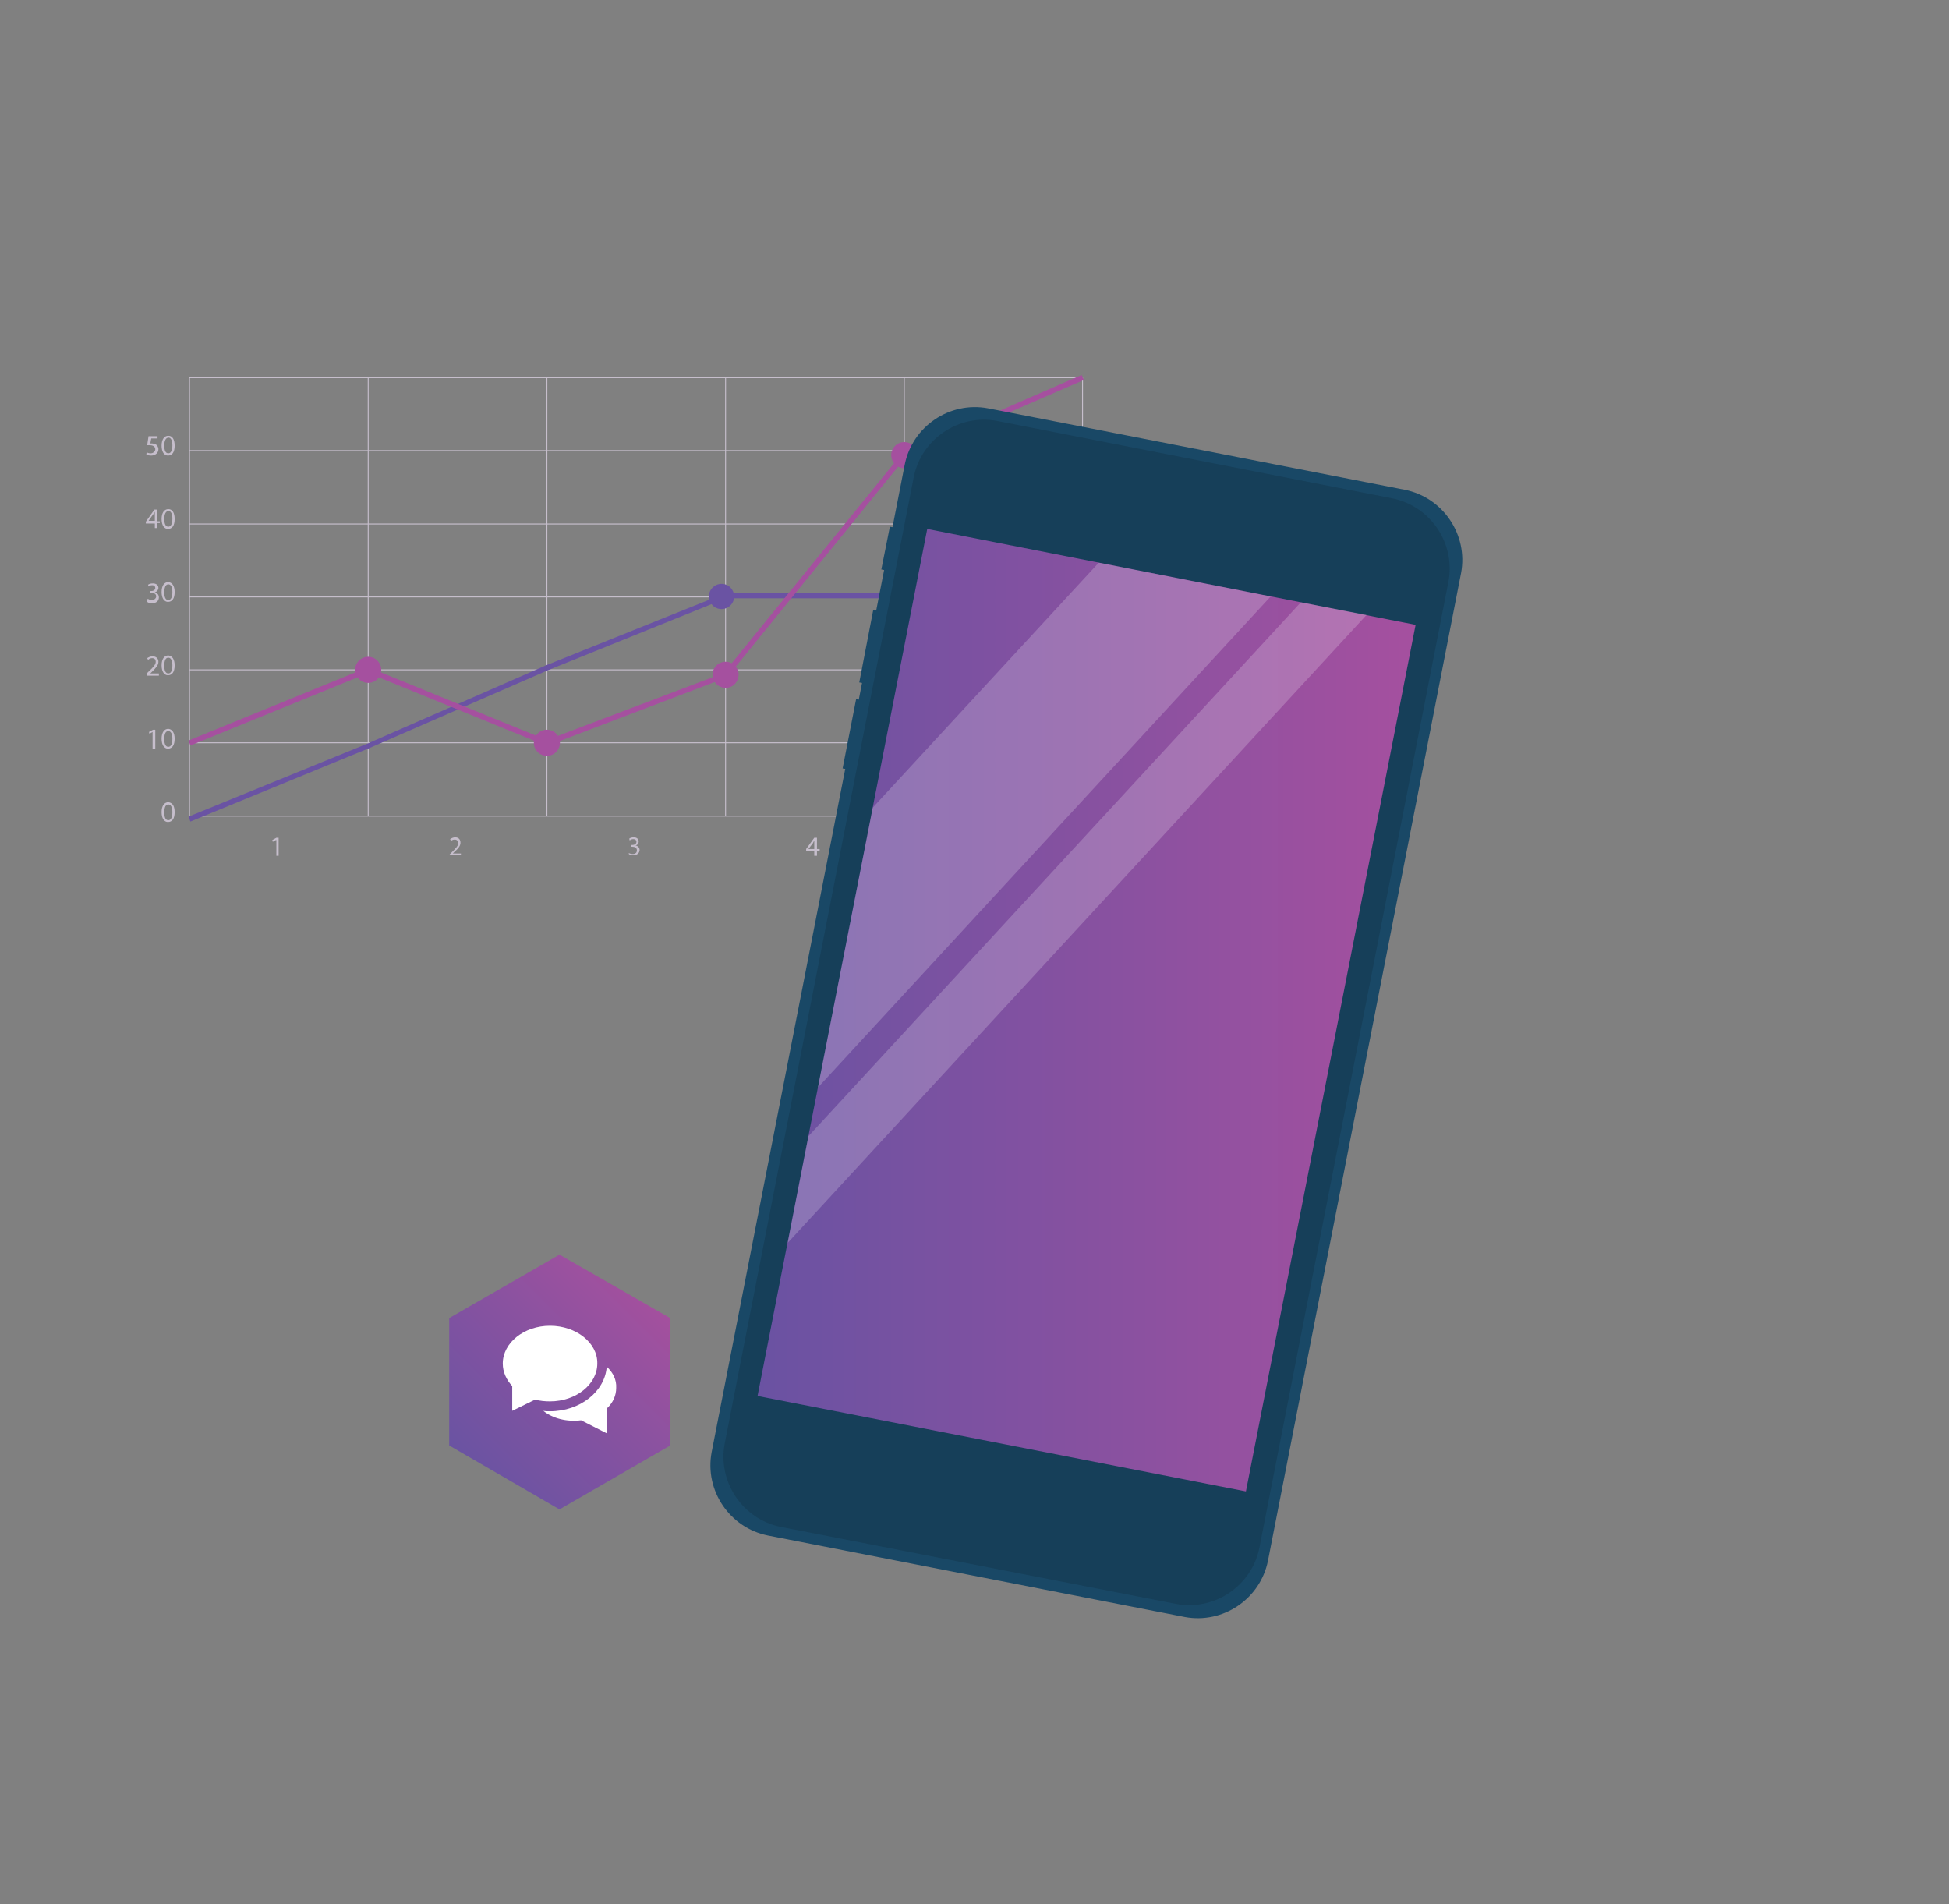 <svg version="1.1" id="el_d6XQJcxY2" xmlns="http://www.w3.org/2000/svg" xmlns:xlink="http://www.w3.org/1999/xlink" x="0px" y="0px" viewBox="0 0 433 423" style="enable-background:new 0 0 433.7 423.1;" xml:space="preserve"><rect x="0" y="0" width="433" height="423" fill="#808080" stroke="none"/><style>@-webkit-keyframes kf_el_7VIXfa4QFIT_an_qHq6oitjS{0%{-webkit-transform: translate(124.35px, 307px) translate(-124.35px, -307px) translate(0px, 0px);transform: translate(124.35px, 307px) translate(-124.35px, -307px) translate(0px, 0px);}69.44%{-webkit-transform: translate(124.35px, 307px) translate(-124.35px, -307px) translate(0px, 0px);transform: translate(124.35px, 307px) translate(-124.35px, -307px) translate(0px, 0px);}72.22%{-webkit-transform: translate(124.35px, 307px) translate(-124.35px, -307px) translate(0px, -5px);transform: translate(124.35px, 307px) translate(-124.35px, -307px) translate(0px, -5px);}75%{-webkit-transform: translate(124.35px, 307px) translate(-124.35px, -307px) translate(0px, 0px);transform: translate(124.35px, 307px) translate(-124.35px, -307px) translate(0px, 0px);}100%{-webkit-transform: translate(124.35px, 307px) translate(-124.35px, -307px) translate(0px, 0px);transform: translate(124.35px, 307px) translate(-124.35px, -307px) translate(0px, 0px);}}@keyframes kf_el_7VIXfa4QFIT_an_qHq6oitjS{0%{-webkit-transform: translate(124.35px, 307px) translate(-124.35px, -307px) translate(0px, 0px);transform: translate(124.35px, 307px) translate(-124.35px, -307px) translate(0px, 0px);}69.44%{-webkit-transform: translate(124.35px, 307px) translate(-124.35px, -307px) translate(0px, 0px);transform: translate(124.35px, 307px) translate(-124.35px, -307px) translate(0px, 0px);}72.22%{-webkit-transform: translate(124.35px, 307px) translate(-124.35px, -307px) translate(0px, -5px);transform: translate(124.35px, 307px) translate(-124.35px, -307px) translate(0px, -5px);}75%{-webkit-transform: translate(124.35px, 307px) translate(-124.35px, -307px) translate(0px, 0px);transform: translate(124.35px, 307px) translate(-124.35px, -307px) translate(0px, 0px);}100%{-webkit-transform: translate(124.35px, 307px) translate(-124.35px, -307px) translate(0px, 0px);transform: translate(124.35px, 307px) translate(-124.35px, -307px) translate(0px, 0px);}}@-webkit-keyframes kf_el_CLc8r-YeRAV_an_e8wR1A1eW{0%{opacity: 0;}50%{opacity: 0;}66.67%{opacity: 1;}100%{opacity: 1;}}@keyframes kf_el_CLc8r-YeRAV_an_e8wR1A1eW{0%{opacity: 0;}50%{opacity: 0;}66.67%{opacity: 1;}100%{opacity: 1;}}@-webkit-keyframes kf_el_CLc8r-YeRAV_an_NNEsxNG5I{0%{-webkit-transform: translate(236.9px, 152.7px) translate(-236.9px, -152.7px) translate(0px, 100px);transform: translate(236.9px, 152.7px) translate(-236.9px, -152.7px) translate(0px, 100px);}50%{-webkit-transform: translate(236.9px, 152.7px) translate(-236.9px, -152.7px) translate(0px, 100px);transform: translate(236.9px, 152.7px) translate(-236.9px, -152.7px) translate(0px, 100px);}66.67%{-webkit-transform: translate(236.9px, 152.7px) translate(-236.9px, -152.7px) translate(0px, -10px);transform: translate(236.9px, 152.7px) translate(-236.9px, -152.7px) translate(0px, -10px);}69.44%{-webkit-transform: translate(236.9px, 152.7px) translate(-236.9px, -152.7px) translate(0px, 0px);transform: translate(236.9px, 152.7px) translate(-236.9px, -152.7px) translate(0px, 0px);}100%{-webkit-transform: translate(236.9px, 152.7px) translate(-236.9px, -152.7px) translate(0px, 0px);transform: translate(236.9px, 152.7px) translate(-236.9px, -152.7px) translate(0px, 0px);}}@keyframes kf_el_CLc8r-YeRAV_an_NNEsxNG5I{0%{-webkit-transform: translate(236.9px, 152.7px) translate(-236.9px, -152.7px) translate(0px, 100px);transform: translate(236.9px, 152.7px) translate(-236.9px, -152.7px) translate(0px, 100px);}50%{-webkit-transform: translate(236.9px, 152.7px) translate(-236.9px, -152.7px) translate(0px, 100px);transform: translate(236.9px, 152.7px) translate(-236.9px, -152.7px) translate(0px, 100px);}66.67%{-webkit-transform: translate(236.9px, 152.7px) translate(-236.9px, -152.7px) translate(0px, -10px);transform: translate(236.9px, 152.7px) translate(-236.9px, -152.7px) translate(0px, -10px);}69.44%{-webkit-transform: translate(236.9px, 152.7px) translate(-236.9px, -152.7px) translate(0px, 0px);transform: translate(236.9px, 152.7px) translate(-236.9px, -152.7px) translate(0px, 0px);}100%{-webkit-transform: translate(236.9px, 152.7px) translate(-236.9px, -152.7px) translate(0px, 0px);transform: translate(236.9px, 152.7px) translate(-236.9px, -152.7px) translate(0px, 0px);}}@-webkit-keyframes kf_el_3UnfucLGs12_an_JHlntDAMV{0%{opacity: 0;}33.33%{opacity: 0;}50%{opacity: 1;}100%{opacity: 1;}}@keyframes kf_el_3UnfucLGs12_an_JHlntDAMV{0%{opacity: 0;}33.33%{opacity: 0;}50%{opacity: 1;}100%{opacity: 1;}}@-webkit-keyframes kf_el_3UnfucLGs12_an_n5MEz1Xta{0%{-webkit-transform: translate(321.45px, 89.8px) translate(-321.45px, -89.8px) translate(0px, 100px);transform: translate(321.45px, 89.8px) translate(-321.45px, -89.8px) translate(0px, 100px);}33.33%{-webkit-transform: translate(321.45px, 89.8px) translate(-321.45px, -89.8px) translate(0px, 100px);transform: translate(321.45px, 89.8px) translate(-321.45px, -89.8px) translate(0px, 100px);}50%{-webkit-transform: translate(321.45px, 89.8px) translate(-321.45px, -89.8px) translate(0px, -10px);transform: translate(321.45px, 89.8px) translate(-321.45px, -89.8px) translate(0px, -10px);}52.78%{-webkit-transform: translate(321.45px, 89.8px) translate(-321.45px, -89.8px) translate(0px, 0px);transform: translate(321.45px, 89.8px) translate(-321.45px, -89.8px) translate(0px, 0px);}100%{-webkit-transform: translate(321.45px, 89.8px) translate(-321.45px, -89.8px) translate(0px, 0px);transform: translate(321.45px, 89.8px) translate(-321.45px, -89.8px) translate(0px, 0px);}}@keyframes kf_el_3UnfucLGs12_an_n5MEz1Xta{0%{-webkit-transform: translate(321.45px, 89.8px) translate(-321.45px, -89.8px) translate(0px, 100px);transform: translate(321.45px, 89.8px) translate(-321.45px, -89.8px) translate(0px, 100px);}33.33%{-webkit-transform: translate(321.45px, 89.8px) translate(-321.45px, -89.8px) translate(0px, 100px);transform: translate(321.45px, 89.8px) translate(-321.45px, -89.8px) translate(0px, 100px);}50%{-webkit-transform: translate(321.45px, 89.8px) translate(-321.45px, -89.8px) translate(0px, -10px);transform: translate(321.45px, 89.8px) translate(-321.45px, -89.8px) translate(0px, -10px);}52.78%{-webkit-transform: translate(321.45px, 89.8px) translate(-321.45px, -89.8px) translate(0px, 0px);transform: translate(321.45px, 89.8px) translate(-321.45px, -89.8px) translate(0px, 0px);}100%{-webkit-transform: translate(321.45px, 89.8px) translate(-321.45px, -89.8px) translate(0px, 0px);transform: translate(321.45px, 89.8px) translate(-321.45px, -89.8px) translate(0px, 0px);}}@-webkit-keyframes kf_el_FrU3ij0ubqK_an_7rZCc7U1M{0%{opacity: 0;}16.67%{opacity: 0;}33.33%{opacity: 1;}100%{opacity: 1;}}@keyframes kf_el_FrU3ij0ubqK_an_7rZCc7U1M{0%{opacity: 0;}16.67%{opacity: 0;}33.33%{opacity: 1;}100%{opacity: 1;}}@-webkit-keyframes kf_el_FrU3ij0ubqK_an_n63veksBI{0%{-webkit-transform: translate(289.75px, 273.5px) translate(-289.75px, -273.5px) translate(0px, 100px);transform: translate(289.75px, 273.5px) translate(-289.75px, -273.5px) translate(0px, 100px);}16.67%{-webkit-transform: translate(289.75px, 273.5px) translate(-289.75px, -273.5px) translate(0px, 100px);transform: translate(289.75px, 273.5px) translate(-289.75px, -273.5px) translate(0px, 100px);}33.33%{-webkit-transform: translate(289.75px, 273.5px) translate(-289.75px, -273.5px) translate(0px, -10px);transform: translate(289.75px, 273.5px) translate(-289.75px, -273.5px) translate(0px, -10px);}36.11%{-webkit-transform: translate(289.75px, 273.5px) translate(-289.75px, -273.5px) translate(0px, 0px);transform: translate(289.75px, 273.5px) translate(-289.75px, -273.5px) translate(0px, 0px);}100%{-webkit-transform: translate(289.75px, 273.5px) translate(-289.75px, -273.5px) translate(0px, 0px);transform: translate(289.75px, 273.5px) translate(-289.75px, -273.5px) translate(0px, 0px);}}@keyframes kf_el_FrU3ij0ubqK_an_n63veksBI{0%{-webkit-transform: translate(289.75px, 273.5px) translate(-289.75px, -273.5px) translate(0px, 100px);transform: translate(289.75px, 273.5px) translate(-289.75px, -273.5px) translate(0px, 100px);}16.67%{-webkit-transform: translate(289.75px, 273.5px) translate(-289.75px, -273.5px) translate(0px, 100px);transform: translate(289.75px, 273.5px) translate(-289.75px, -273.5px) translate(0px, 100px);}33.33%{-webkit-transform: translate(289.75px, 273.5px) translate(-289.75px, -273.5px) translate(0px, -10px);transform: translate(289.75px, 273.5px) translate(-289.75px, -273.5px) translate(0px, -10px);}36.11%{-webkit-transform: translate(289.75px, 273.5px) translate(-289.75px, -273.5px) translate(0px, 0px);transform: translate(289.75px, 273.5px) translate(-289.75px, -273.5px) translate(0px, 0px);}100%{-webkit-transform: translate(289.75px, 273.5px) translate(-289.75px, -273.5px) translate(0px, 0px);transform: translate(289.75px, 273.5px) translate(-289.75px, -273.5px) translate(0px, 0px);}}@-webkit-keyframes kf_el_wGSc6P7GYDw_an_w3C4S60cK{0%{opacity: 0;}16.67%{opacity: 1;}100%{opacity: 1;}}@keyframes kf_el_wGSc6P7GYDw_an_w3C4S60cK{0%{opacity: 0;}16.67%{opacity: 1;}100%{opacity: 1;}}@-webkit-keyframes kf_el_wGSc6P7GYDw_an_f_CVKGlDK{0%{-webkit-transform: translate(137.8px, 236.15px) translate(-137.8px, -236.15px) translate(0px, 100px);transform: translate(137.8px, 236.15px) translate(-137.8px, -236.15px) translate(0px, 100px);}16.67%{-webkit-transform: translate(137.8px, 236.15px) translate(-137.8px, -236.15px) translate(0px, -10px);transform: translate(137.8px, 236.15px) translate(-137.8px, -236.15px) translate(0px, -10px);}19.44%{-webkit-transform: translate(137.8px, 236.15px) translate(-137.8px, -236.15px) translate(0px, 0px);transform: translate(137.8px, 236.15px) translate(-137.8px, -236.15px) translate(0px, 0px);}100%{-webkit-transform: translate(137.8px, 236.15px) translate(-137.8px, -236.15px) translate(0px, 0px);transform: translate(137.8px, 236.15px) translate(-137.8px, -236.15px) translate(0px, 0px);}}@keyframes kf_el_wGSc6P7GYDw_an_f_CVKGlDK{0%{-webkit-transform: translate(137.8px, 236.15px) translate(-137.8px, -236.15px) translate(0px, 100px);transform: translate(137.8px, 236.15px) translate(-137.8px, -236.15px) translate(0px, 100px);}16.67%{-webkit-transform: translate(137.8px, 236.15px) translate(-137.8px, -236.15px) translate(0px, -10px);transform: translate(137.8px, 236.15px) translate(-137.8px, -236.15px) translate(0px, -10px);}19.44%{-webkit-transform: translate(137.8px, 236.15px) translate(-137.8px, -236.15px) translate(0px, 0px);transform: translate(137.8px, 236.15px) translate(-137.8px, -236.15px) translate(0px, 0px);}100%{-webkit-transform: translate(137.8px, 236.15px) translate(-137.8px, -236.15px) translate(0px, 0px);transform: translate(137.8px, 236.15px) translate(-137.8px, -236.15px) translate(0px, 0px);}}#el_d6XQJcxY2 *{-webkit-animation-duration: 6s;animation-duration: 6s;-webkit-animation-iteration-count: infinite;animation-iteration-count: infinite;-webkit-animation-timing-function: cubic-bezier(0, 0, 1, 1);animation-timing-function: cubic-bezier(0, 0, 1, 1);}#el_o4BxKLJh2s{fill: #C6BECC;}#el_0BT2P6dgyi{fill: #C6BECC;}#el_jyjFZY0b9q{fill: #C6BECC;}#el_bhT07JzpKn{fill: #C6BECC;}#el_2tJ0x9klZC{fill: #C6BECC;}#el_IQbnLJ3Qmhi{fill: #C6BECC;}#el_L6KUubpAo0o{fill: #C6BECC;}#el_8CZCExM_0jU{fill: #C6BECC;}#el_ZNNPjl6wltu{fill: #C6BECC;}#el_9z1_gS3p8VQ{fill: #C6BECC;}#el_gymwhv1-kwj{fill: #C6BECC;}#el_-Qd6-tthgXi{fill: #C6BECC;}#el_QyUMSQTzBVI{fill: #C6BECC;}#el_BGswVOe4Zhd{fill: #C6BECC;}#el_P9eJl894FzX{fill: #C6BECC;}#el_gR3Er0WNn2g{fill: #C6BECC;}#el_aAJn3FK0OGD{fill: #C6BECC;}#el_4C5SA4e1Z_i{fill: #C6BECC;}#el_BGAviVDdIbL{fill: #C6BECC;}#el_0hDxoKjjLuM{fill: #C6BECC;}#el_6cGAGb1aO_8{fill: #C6BECC;}#el_QRYbQyMnIiv{fill: #C6BECC;}#el_ugqkKGfXX0q{fill: #C6BECC;}#el_FuUrtgO8pbs{fill: #C6BECC;}#el_amXfYIYhLjy{fill: #C6BECC;}#el_TFWWJTWayHv{fill: #C6BECC;}#el_PSsuPYSHSFT{fill: #6A53A3;}#el_BrhF6B0Yovj{fill: #A5509F;}#el_bCWtm1nc2mA{fill: #A5509F;}#el_foF4gLxbyRR{fill: #A5509F;}#el_ayc3N1apGk1{fill: #A5509F;}#el_XTih5cLeYBT{fill: #A5509F;}#el_pKO7p0MAIFx{fill: #A5509F;}#el_Ou6G61MAFIP{fill: #A5509F;}#el_0E5LwtEamO1{fill: #A5509F;}#el_JvSyTMuqHkB{fill: #A5509F;}#el_7M9KmMXUIH5{fill: #6A53A3;}#el_Y4qOLsmtdZx{fill: #6A53A3;}#el_9Ocm-epujmG{fill: #6A53A3;}#el_y9KqK9gS52X{fill: #6A53A3;}#el_mmHcQVPUdKD{fill: #194866;}#el_g0u4pZUFegc{fill: #163F59;}#el_HT7FltKsAZN{fill: #194866;}#el_BbgwgPmhmfI{fill: #194866;}#el_-Nin6gWYCJN{fill: #194866;}#el_md-4Wf8ZFXC{fill: url(#SVGID_1_);}#el_-yKneLbjGS2{opacity: 0.2;fill: #FFFFFF;}#el_5Q4IekHm5ov{opacity: 0.2;fill: #FFFFFF;}#el_3wQ2qAUBOQm{fill: #F2EBF7;}#el_IvCsJzipxpL{fill: #6A53A3;}#el_mMW9B78S5ij{fill: #A5509F;}#el_XQziorVO8Y6{fill: #A5509F;}#el_J2YcEt_K-LI{fill: #A5509F;}#el_GkRkBYaw6pV{fill: #A5509F;}#el_Nt-1pj24lY9{fill: #6A53A3;}#el_CQI1Pbu6m1s{fill: #FFFFFF;}#el_7MPBb5GAga6{fill: #F2EBF7;}#el_12m4Z0IUKYe{fill: #6A53A3;}#el_h5tVj40Ts8D{fill: #6A53A3;}#el_RaZHcpYqtsG{fill: #A5509F;}#el_GPkw_LOFL5K{fill: #A5509F;}#el_G88ZQI57RyH{fill: #A5509F;}#el_mPByquOiZlR{fill: #A5509F;}#el_u9w8mSP6rkc{fill: #A5509F;}#el_hgAXEMGDtaJ{fill: #6A53A3;}#el_zBnNmAcVRPZ{fill: #6A53A3;}#el_g1HF06INEsJ{fill: #6A53A3;}#el_mhDXxKIq1RF{fill: #6A53A3;}#el_POVyi7eonm8{fill: #F2EBF7;}#el_XNcLR0eaK3N{fill: #6A53A3;}#el_vpdCl-x-7Eq{fill: #A5509F;}#el_eScmeRfSvuW{fill: #A5509F;}#el_BCTH5vWGYkw{fill: #A5509F;}#el_E-dXWKT2DKo{fill: #A5509F;}#el_e3oYC5fGaid{fill: #F2EBF7;}#el_CfA7a-zcYxU{fill: #6A53A3;}#el_dw24BN0uJ2g{fill: #6A53A3;}#el_TOKMd6Q-lWl{fill: #A5509F;}#el_qG-VJGR1dpP{fill: #A5509F;}#el_o7dNNOJlgYe{fill: #A5509F;}#el__oPSsFMXkVe{fill: #A5509F;}#el_L2siA6R1sjw{fill: #A5509F;}#el_ppnEJBjv7ht{fill: #6A53A3;}#el_HnzHViOt6kb{fill: #6A53A3;}#el_t6xMmXkhaKT{fill: #6A53A3;}#el_ekqDky2XIvq{fill: #6A53A3;}#el_NB0bjoYQV4w{fill: url(#SVGID_2_);}#el_BeDzIVUemk7{fill: #FFFFFF;}#el_p1_oQtBDZXP{fill: #FFFFFF;}#el_wGSc6P7GYDw_an_f_CVKGlDK{-webkit-animation-fill-mode: backwards;animation-fill-mode: backwards;-webkit-transform: translate(137.8px, 236.15px) translate(-137.8px, -236.15px) translate(0px, 100px);transform: translate(137.8px, 236.15px) translate(-137.8px, -236.15px) translate(0px, 100px);-webkit-animation-name: kf_el_wGSc6P7GYDw_an_f_CVKGlDK;animation-name: kf_el_wGSc6P7GYDw_an_f_CVKGlDK;-webkit-animation-timing-function: cubic-bezier(0, 0, 0.58, 1);animation-timing-function: cubic-bezier(0, 0, 0.58, 1);}#el_wGSc6P7GYDw{-webkit-animation-fill-mode: backwards;animation-fill-mode: backwards;opacity: 0;-webkit-animation-name: kf_el_wGSc6P7GYDw_an_w3C4S60cK;animation-name: kf_el_wGSc6P7GYDw_an_w3C4S60cK;-webkit-animation-timing-function: cubic-bezier(0, 0, 0.58, 1);animation-timing-function: cubic-bezier(0, 0, 0.58, 1);}#el_FrU3ij0ubqK_an_n63veksBI{-webkit-animation-fill-mode: backwards;animation-fill-mode: backwards;-webkit-transform: translate(289.75px, 273.5px) translate(-289.75px, -273.5px) translate(0px, 100px);transform: translate(289.75px, 273.5px) translate(-289.75px, -273.5px) translate(0px, 100px);-webkit-animation-name: kf_el_FrU3ij0ubqK_an_n63veksBI;animation-name: kf_el_FrU3ij0ubqK_an_n63veksBI;-webkit-animation-timing-function: cubic-bezier(0, 0, 0.58, 1);animation-timing-function: cubic-bezier(0, 0, 0.58, 1);}#el_FrU3ij0ubqK{-webkit-animation-fill-mode: backwards;animation-fill-mode: backwards;opacity: 0;-webkit-animation-name: kf_el_FrU3ij0ubqK_an_7rZCc7U1M;animation-name: kf_el_FrU3ij0ubqK_an_7rZCc7U1M;-webkit-animation-timing-function: cubic-bezier(0, 0, 0.58, 1);animation-timing-function: cubic-bezier(0, 0, 0.58, 1);}#el_3UnfucLGs12_an_n5MEz1Xta{-webkit-animation-fill-mode: backwards;animation-fill-mode: backwards;-webkit-transform: translate(321.45px, 89.8px) translate(-321.45px, -89.8px) translate(0px, 100px);transform: translate(321.45px, 89.8px) translate(-321.45px, -89.8px) translate(0px, 100px);-webkit-animation-name: kf_el_3UnfucLGs12_an_n5MEz1Xta;animation-name: kf_el_3UnfucLGs12_an_n5MEz1Xta;-webkit-animation-timing-function: cubic-bezier(0, 0, 0.58, 1);animation-timing-function: cubic-bezier(0, 0, 0.58, 1);}#el_3UnfucLGs12{-webkit-animation-fill-mode: backwards;animation-fill-mode: backwards;opacity: 0;-webkit-animation-name: kf_el_3UnfucLGs12_an_JHlntDAMV;animation-name: kf_el_3UnfucLGs12_an_JHlntDAMV;-webkit-animation-timing-function: cubic-bezier(0, 0, 0.58, 1);animation-timing-function: cubic-bezier(0, 0, 0.58, 1);}#el_CLc8r-YeRAV_an_NNEsxNG5I{-webkit-animation-fill-mode: backwards;animation-fill-mode: backwards;-webkit-transform: translate(236.9px, 152.7px) translate(-236.9px, -152.7px) translate(0px, 100px);transform: translate(236.9px, 152.7px) translate(-236.9px, -152.7px) translate(0px, 100px);-webkit-animation-name: kf_el_CLc8r-YeRAV_an_NNEsxNG5I;animation-name: kf_el_CLc8r-YeRAV_an_NNEsxNG5I;-webkit-animation-timing-function: cubic-bezier(0, 0, 1, 1);animation-timing-function: cubic-bezier(0, 0, 1, 1);}#el_CLc8r-YeRAV{-webkit-animation-fill-mode: backwards;animation-fill-mode: backwards;opacity: 0;-webkit-animation-name: kf_el_CLc8r-YeRAV_an_e8wR1A1eW;animation-name: kf_el_CLc8r-YeRAV_an_e8wR1A1eW;-webkit-animation-timing-function: cubic-bezier(0, 0, 1, 1);animation-timing-function: cubic-bezier(0, 0, 1, 1);}#el_7VIXfa4QFIT_an_qHq6oitjS{-webkit-animation-fill-mode: backwards;animation-fill-mode: backwards;-webkit-transform: translate(124.35px, 307px) translate(-124.35px, -307px) translate(0px, 0px);transform: translate(124.35px, 307px) translate(-124.35px, -307px) translate(0px, 0px);-webkit-animation-name: kf_el_7VIXfa4QFIT_an_qHq6oitjS;animation-name: kf_el_7VIXfa4QFIT_an_qHq6oitjS;-webkit-animation-timing-function: cubic-bezier(0, 0, 0.58, 1);animation-timing-function: cubic-bezier(0, 0, 0.58, 1);}</style>

<g id="el_6CZCBtJU1i">
	<g id="el_BtEYR08Ds4">
		<g id="el_Jk6GcnSZqK">
			<rect x="200.8" y="83.9" width="0.2" height="97.4" id="el_o4BxKLJh2s"/>
		</g>
		<g id="el_g3rjEsqLwZ">
			<rect x="161.1" y="83.9" width="0.2" height="97.4" id="el_0BT2P6dgyi"/>
		</g>
		<g id="el_4KYWUqePOK">
			<rect x="121.4" y="83.9" width="0.2" height="97.4" id="el_jyjFZY0b9q"/>
		</g>
		<g id="el_-uiTx1lo0p">
			<rect x="81.7" y="83.9" width="0.2" height="97.4" id="el_bhT07JzpKn"/>
		</g>
		<g id="el_4iXWS66Y__">
			<g id="el_3nDK_vyTIZ">
				<g id="el_ni_AvtsbJz">
					<path d="M240.7,181.4H42V83.8h198.6V181.4z M42.2,181.2h198.2V84H42.2V181.2z" id="el_2tJ0x9klZC"/>
				</g>
				<g id="el_PYsoJsWfVs">
					<rect x="42.1" y="164.9" width="198.4" height="0.2" id="el_IQbnLJ3Qmhi"/>
				</g>
				<g id="el_z2Wf18ONDql">
					<rect x="42.1" y="148.7" width="198.4" height="0.2" id="el_L6KUubpAo0o"/>
				</g>
				<g id="el_5cCM87weogS">
					<rect x="42.1" y="132.5" width="198.4" height="0.2" id="el_8CZCExM_0jU"/>
				</g>
				<g id="el_TSNEzBshMFl">
					<rect x="42.1" y="116.3" width="198.4" height="0.2" id="el_ZNNPjl6wltu"/>
				</g>
				<g id="el_VA1S2hoFrrx">
					<rect x="42.1" y="100" width="198.4" height="0.2" id="el_9z1_gS3p8VQ"/>
				</g>
				<g id="el_y4eSE5U_F6F">
					<path d="M38.8,180.4c0,1.4-0.5,2.2-1.5,2.2c-0.8,0-1.4-0.8-1.4-2.2c0-1.4,0.6-2.2,1.5-2.2&#xA;&#9;&#9;&#9;&#9;&#9;&#9;C38.3,178.3,38.8,179,38.8,180.4z M36.5,180.5c0,1.1,0.3,1.7,0.9,1.7c0.6,0,0.9-0.7,0.9-1.8c0-1-0.3-1.7-0.9-1.7&#xA;&#9;&#9;&#9;&#9;&#9;&#9;C36.8,178.7,36.5,179.3,36.5,180.5z" id="el_gymwhv1-kwj"/>
				</g>
				<g id="el_aDyi_tHibc6">
					<path d="M33.9,162.6L33.9,162.6l-0.7,0.4l-0.1-0.4l0.9-0.5h0.5v4.2h-0.6V162.6z" id="el_-Qd6-tthgXi"/>
					<path d="M38.8,164.1c0,1.4-0.5,2.2-1.5,2.2c-0.8,0-1.4-0.8-1.4-2.2c0-1.4,0.6-2.2,1.5-2.2&#xA;&#9;&#9;&#9;&#9;&#9;&#9;C38.3,162,38.8,162.8,38.8,164.1z M36.5,164.2c0,1.1,0.3,1.7,0.9,1.7c0.6,0,0.9-0.7,0.9-1.8c0-1-0.3-1.7-0.9-1.7&#xA;&#9;&#9;&#9;&#9;&#9;&#9;C36.8,162.4,36.5,163,36.5,164.2z" id="el_QyUMSQTzBVI"/>
				</g>
				<g id="el_ZKHpMfp2zma">
					<path d="M32.6,150v-0.4l0.4-0.4c1.1-1,1.6-1.6,1.6-2.2c0-0.4-0.2-0.8-0.8-0.8c-0.4,0-0.7,0.2-0.9,0.4l-0.2-0.4&#xA;&#9;&#9;&#9;&#9;&#9;&#9;c0.3-0.2,0.7-0.4,1.2-0.4c0.9,0,1.3,0.6,1.3,1.2c0,0.8-0.6,1.4-1.5,2.3l-0.3,0.3v0h1.9v0.5H32.6z" id="el_BGswVOe4Zhd"/>
					<path d="M38.8,147.8c0,1.4-0.5,2.2-1.5,2.2c-0.8,0-1.4-0.8-1.4-2.2c0-1.4,0.6-2.2,1.5-2.2&#xA;&#9;&#9;&#9;&#9;&#9;&#9;C38.3,145.7,38.8,146.5,38.8,147.8z M36.5,147.9c0,1.1,0.3,1.7,0.9,1.7c0.6,0,0.9-0.7,0.9-1.8c0-1-0.3-1.7-0.9-1.7&#xA;&#9;&#9;&#9;&#9;&#9;&#9;C36.8,146.1,36.5,146.7,36.5,147.9z" id="el_P9eJl894FzX"/>
				</g>
				<g id="el_4JD1v8pbJFd">
					<path d="M32.8,133c0.2,0.1,0.5,0.3,0.9,0.3c0.7,0,1-0.5,1-0.8c0-0.6-0.5-0.8-1.1-0.8h-0.3v-0.4h0.3&#xA;&#9;&#9;&#9;&#9;&#9;&#9;c0.4,0,0.9-0.2,0.9-0.7c0-0.3-0.2-0.6-0.7-0.6c-0.3,0-0.7,0.1-0.8,0.3l-0.1-0.4c0.2-0.2,0.6-0.3,1.1-0.3c0.8,0,1.2,0.5,1.2,1&#xA;&#9;&#9;&#9;&#9;&#9;&#9;c0,0.4-0.3,0.8-0.8,1v0c0.5,0.1,0.9,0.5,0.9,1.1c0,0.7-0.5,1.3-1.5,1.3c-0.5,0-0.9-0.1-1.1-0.3L32.8,133z" id="el_gR3Er0WNn2g"/>
					<path d="M38.8,131.5c0,1.4-0.5,2.2-1.5,2.2c-0.8,0-1.4-0.8-1.4-2.2c0-1.4,0.6-2.2,1.5-2.2&#xA;&#9;&#9;&#9;&#9;&#9;&#9;C38.3,129.4,38.8,130.2,38.8,131.5z M36.5,131.6c0,1.1,0.3,1.7,0.9,1.7c0.6,0,0.9-0.7,0.9-1.8c0-1-0.3-1.7-0.9-1.7&#xA;&#9;&#9;&#9;&#9;&#9;&#9;C36.8,129.8,36.5,130.5,36.5,131.6z" id="el_aAJn3FK0OGD"/>
				</g>
				<g id="el_8w3cYLVqg0g">
					<path d="M34.4,117.4v-1.1h-2v-0.4l1.9-2.7h0.6v2.6h0.6v0.4h-0.6v1.1H34.4z M34.4,115.8v-1.4c0-0.2,0-0.4,0-0.7h0&#xA;&#9;&#9;&#9;&#9;&#9;&#9;c-0.1,0.2-0.2,0.4-0.4,0.6l-1,1.4v0H34.4z" id="el_4C5SA4e1Z_i"/>
					<path d="M38.8,115.3c0,1.4-0.5,2.2-1.5,2.2c-0.8,0-1.4-0.8-1.4-2.2c0-1.4,0.6-2.2,1.5-2.2&#xA;&#9;&#9;&#9;&#9;&#9;&#9;C38.3,113.1,38.8,113.9,38.8,115.3z M36.5,115.3c0,1.1,0.3,1.7,0.9,1.7c0.6,0,0.9-0.7,0.9-1.8c0-1-0.3-1.7-0.9-1.7&#xA;&#9;&#9;&#9;&#9;&#9;&#9;C36.8,113.6,36.5,114.2,36.5,115.3z" id="el_BGAviVDdIbL"/>
				</g>
				<g id="el_6GRLdiNeLGB">
					<path d="M35.2,97.4h-1.6l-0.2,1.1c0.1,0,0.2,0,0.3,0c0.3,0,0.6,0.1,0.9,0.2c0.3,0.2,0.6,0.6,0.6,1.1&#xA;&#9;&#9;&#9;&#9;&#9;&#9;c0,0.8-0.7,1.4-1.6,1.4c-0.5,0-0.9-0.1-1.1-0.3l0.1-0.4c0.2,0.1,0.5,0.2,0.9,0.2c0.5,0,1-0.4,1-0.9c0-0.5-0.4-0.9-1.2-0.9&#xA;&#9;&#9;&#9;&#9;&#9;&#9;c-0.2,0-0.4,0-0.6,0l0.3-2h2V97.4z" id="el_0hDxoKjjLuM"/>
					<path d="M38.8,99c0,1.4-0.5,2.2-1.5,2.2c-0.8,0-1.4-0.8-1.4-2.2c0-1.4,0.6-2.2,1.5-2.2&#xA;&#9;&#9;&#9;&#9;&#9;&#9;C38.3,96.8,38.8,97.6,38.8,99z M36.5,99c0,1.1,0.3,1.7,0.9,1.7c0.6,0,0.9-0.7,0.9-1.8c0-1-0.3-1.7-0.9-1.7&#xA;&#9;&#9;&#9;&#9;&#9;&#9;C36.8,97.3,36.5,97.9,36.5,99z" id="el_6cGAGb1aO_8"/>
				</g>
				<g id="el_75nVqrI_sTG">
					<path d="M61.3,186.6L61.3,186.6l-0.7,0.4l-0.1-0.4l0.9-0.5h0.5v4h-0.5V186.6z" id="el_QRYbQyMnIiv"/>
				</g>
				<g id="el_5GHwt4p1Z-i">
					<path d="M99.9,190.1v-0.3l0.4-0.4c1-1,1.5-1.5,1.5-2.1c0-0.4-0.2-0.8-0.8-0.8c-0.4,0-0.7,0.2-0.8,0.3l-0.2-0.4&#xA;&#9;&#9;&#9;&#9;&#9;&#9;c0.3-0.2,0.7-0.4,1.1-0.4c0.9,0,1.2,0.6,1.2,1.2c0,0.7-0.5,1.3-1.4,2.1l-0.3,0.3v0h1.8v0.4H99.9z" id="el_ugqkKGfXX0q"/>
				</g>
				<g id="el_eEqOrF3mBzS">
					<path d="M139.7,189.5c0.2,0.1,0.5,0.2,0.9,0.2c0.7,0,0.9-0.4,0.9-0.8c0-0.6-0.5-0.8-1-0.8h-0.3v-0.4h0.3&#xA;&#9;&#9;&#9;&#9;&#9;&#9;c0.4,0,0.9-0.2,0.9-0.7c0-0.3-0.2-0.6-0.7-0.6c-0.3,0-0.6,0.1-0.8,0.3l-0.1-0.4c0.2-0.2,0.6-0.3,1-0.3c0.8,0,1.1,0.5,1.1,0.9&#xA;&#9;&#9;&#9;&#9;&#9;&#9;c0,0.4-0.2,0.8-0.7,0.9v0c0.5,0.1,0.9,0.5,0.9,1c0,0.6-0.5,1.2-1.4,1.2c-0.4,0-0.8-0.1-1-0.3L139.7,189.5z" id="el_FuUrtgO8pbs"/>
				</g>
				<g id="el_YGgaVmZXAQg">
					<path d="M180.9,190.1V189h-1.8v-0.4l1.8-2.5h0.6v2.5h0.6v0.4h-0.6v1.1H180.9z M180.9,188.6v-1.3c0-0.2,0-0.4,0-0.6&#xA;&#9;&#9;&#9;&#9;&#9;&#9;h0c-0.1,0.2-0.2,0.4-0.3,0.6l-1,1.3v0H180.9z" id="el_amXfYIYhLjy"/>
				</g>
				<g id="el_SpdhLNhBVo4">
					<path d="M221.3,186.6h-1.5l-0.2,1c0.1,0,0.2,0,0.3,0c0.3,0,0.6,0.1,0.9,0.2c0.3,0.2,0.6,0.5,0.6,1&#xA;&#9;&#9;&#9;&#9;&#9;&#9;c0,0.8-0.6,1.4-1.5,1.4c-0.4,0-0.8-0.1-1-0.2l0.1-0.4c0.2,0.1,0.5,0.2,0.8,0.2c0.5,0,0.9-0.3,0.9-0.9c0-0.5-0.3-0.9-1.1-0.9&#xA;&#9;&#9;&#9;&#9;&#9;&#9;c-0.2,0-0.4,0-0.5,0l0.3-1.9h1.9V186.6z" id="el_TFWWJTWayHv"/>
				</g>
			</g>
		</g>
		<g id="el_GognhGG_dt8">
			<g id="el_GMn8GsRDRL6">
				<polygon points="42.3,182.5 41.9,181.4 81.6,165.2 121.3,147.8 161.1,131.8 201.1,131.8 240.3,115.9 240.8,116.9 &#xA;&#9;&#9;&#9;&#9;&#9;201.3,132.9 161.3,132.9 121.7,148.9 82,166.2 &#9;&#9;&#9;&#9;" id="el_PSsuPYSHSFT"/>
			</g>
			<g id="el_hjm4GxTZzeX">
				<polygon points="121.5,165.7 81.8,149.5 42.3,165.6 41.9,164.5 81.8,148.2 82,148.3 121.5,164.4 160.8,149.5 &#xA;&#9;&#9;&#9;&#9;&#9;200.5,100.6 200.6,100.6 240.3,83.3 240.8,84.4 201.2,101.6 161.5,150.5 161.4,150.5 &#9;&#9;&#9;&#9;" id="el_BrhF6B0Yovj"/>
			</g>
			<g id="el_757AGgRk8XV">
				<path d="M203.1,101.1c0,1.3-1,2.3-2.3,2.3c-1.3,0-2.3-1-2.3-2.3c0-1.3,1-2.3,2.3-2.3&#xA;&#9;&#9;&#9;&#9;&#9;C202.1,98.9,203.1,99.9,203.1,101.1z" id="el_bCWtm1nc2mA"/>
				<path d="M200.9,104c-1.6,0-2.9-1.3-2.9-2.9c0-1.6,1.3-2.9,2.9-2.9c1.6,0,2.9,1.3,2.9,2.9&#xA;&#9;&#9;&#9;&#9;&#9;C203.7,102.7,202.4,104,200.9,104z M200.9,99.5c-0.9,0-1.7,0.8-1.7,1.7c0,0.9,0.8,1.7,1.7,1.7c0.9,0,1.7-0.8,1.7-1.7&#xA;&#9;&#9;&#9;&#9;&#9;C202.5,100.2,201.8,99.5,200.9,99.5z" id="el_foF4gLxbyRR"/>
			</g>
			<g id="el_uQ7uO7NrT7v">
				<path d="M163.4,150c0,1.3-1,2.3-2.3,2.3c-1.3,0-2.3-1-2.3-2.3c0-1.3,1-2.3,2.3-2.3&#xA;&#9;&#9;&#9;&#9;&#9;C162.4,147.7,163.4,148.7,163.4,150z" id="el_ayc3N1apGk1"/>
				<path d="M161.2,152.8c-1.6,0-2.9-1.3-2.9-2.9c0-1.6,1.3-2.9,2.9-2.9c1.6,0,2.9,1.3,2.9,2.9&#xA;&#9;&#9;&#9;&#9;&#9;C164,151.6,162.8,152.8,161.2,152.8z M161.2,148.3c-0.9,0-1.7,0.8-1.7,1.7c0,0.9,0.8,1.7,1.7,1.7c0.9,0,1.7-0.8,1.7-1.7&#xA;&#9;&#9;&#9;&#9;&#9;C162.8,149.1,162.1,148.3,161.2,148.3z" id="el_XTih5cLeYBT"/>
			</g>
			<g id="el_DtJk72nZ-VV">
				<path d="M123.8,165.1c0,1.3-1,2.3-2.3,2.3c-1.3,0-2.3-1-2.3-2.3c0-1.3,1-2.3,2.3-2.3&#xA;&#9;&#9;&#9;&#9;&#9;C122.7,162.8,123.8,163.8,123.8,165.1z" id="el_pKO7p0MAIFx"/>
				<path d="M121.5,167.9c-1.6,0-2.9-1.3-2.9-2.9c0-1.6,1.3-2.9,2.9-2.9c1.6,0,2.9,1.3,2.9,2.9&#xA;&#9;&#9;&#9;&#9;&#9;C124.4,166.6,123.1,167.9,121.5,167.9z M121.5,163.4c-0.9,0-1.7,0.8-1.7,1.7c0,0.9,0.8,1.7,1.7,1.7c0.9,0,1.7-0.8,1.7-1.7&#xA;&#9;&#9;&#9;&#9;&#9;C123.2,164.1,122.4,163.4,121.5,163.4z" id="el_Ou6G61MAFIP"/>
			</g>
			<g id="el_IaiIfUrHTb_">
				<path d="M84.1,148.8c0,1.3-1,2.3-2.3,2.3c-1.3,0-2.3-1-2.3-2.3c0-1.3,1-2.3,2.3-2.3&#xA;&#9;&#9;&#9;&#9;&#9;C83.1,146.6,84.1,147.6,84.1,148.8z" id="el_0E5LwtEamO1"/>
				<path d="M81.8,151.7c-1.6,0-2.9-1.3-2.9-2.9c0-1.6,1.3-2.9,2.9-2.9c1.6,0,2.9,1.3,2.9,2.9&#xA;&#9;&#9;&#9;&#9;&#9;C84.7,150.4,83.4,151.7,81.8,151.7z M81.8,147.1c-0.9,0-1.7,0.8-1.7,1.7c0,0.9,0.8,1.7,1.7,1.7c0.9,0,1.7-0.8,1.7-1.7&#xA;&#9;&#9;&#9;&#9;&#9;C83.5,147.9,82.7,147.1,81.8,147.1z" id="el_JvSyTMuqHkB"/>
			</g>
			<g id="el__0no-ANMQvq">
				<path d="M162.5,132.5c0,1.3-1,2.3-2.3,2.3c-1.3,0-2.3-1-2.3-2.3c0-1.3,1-2.3,2.3-2.3&#xA;&#9;&#9;&#9;&#9;&#9;C161.5,130.2,162.5,131.3,162.5,132.5z" id="el_7M9KmMXUIH5"/>
				<path d="M160.3,135.3c-1.6,0-2.8-1.3-2.8-2.8c0-1.6,1.3-2.8,2.8-2.8c1.6,0,2.8,1.3,2.8,2.8&#xA;&#9;&#9;&#9;&#9;&#9;C163.1,134.1,161.8,135.3,160.3,135.3z M160.3,130.8c-0.9,0-1.7,0.8-1.7,1.7c0,0.9,0.8,1.7,1.7,1.7c0.9,0,1.7-0.8,1.7-1.7&#xA;&#9;&#9;&#9;&#9;&#9;C162,131.6,161.2,130.8,160.3,130.8z" id="el_Y4qOLsmtdZx"/>
			</g>
			<g id="el_eoUZUMnYdgU">
				<path d="M203.1,132.5c0,1.3-1,2.3-2.3,2.3c-1.3,0-2.3-1-2.3-2.3c0-1.3,1-2.3,2.3-2.3&#xA;&#9;&#9;&#9;&#9;&#9;C202.1,130.2,203.1,131.3,203.1,132.5z" id="el_9Ocm-epujmG"/>
				<path d="M200.8,135.3c-1.6,0-2.8-1.3-2.8-2.8c0-1.6,1.3-2.8,2.8-2.8c1.6,0,2.8,1.3,2.8,2.8&#xA;&#9;&#9;&#9;&#9;&#9;C203.7,134.1,202.4,135.3,200.8,135.3z M200.8,130.8c-0.9,0-1.7,0.8-1.7,1.7c0,0.9,0.8,1.7,1.7,1.7c0.9,0,1.7-0.8,1.7-1.7&#xA;&#9;&#9;&#9;&#9;&#9;C202.5,131.6,201.8,130.8,200.8,130.8z" id="el_y9KqK9gS52X"/>
			</g>
		</g>
	</g>
</g>
<g id="el_dRSunk5fYF0">
	<g id="el_1XPnMZ9o3ft">
		<path d="M281.7,346.7c-1.7,8.5-10,14.1-18.5,12.5l-92.6-18.1c-8.5-1.7-14.1-10-12.5-18.5l42.9-219.4&#xA;&#9;&#9;&#9;c1.7-8.5,10-14.1,18.5-12.5l92.6,18.1c8.5,1.7,14.1,10,12.5,18.5L281.7,346.7z" id="el_mmHcQVPUdKD"/>
	</g>
	<g id="el_mRLWlFlpUYQ">
		<path d="M173.5,339.2c-8.5-1.7-14.1-10-12.5-18.5L203,106c1.7-8.5,10-14.1,18.5-12.5l87.8,17.2&#xA;&#9;&#9;&#9;c8.5,1.7,14.1,10,12.5,18.5l-42,214.6c-1.7,8.5-10,14.1-18.5,12.5L173.5,339.2z" id="el_g0u4pZUFegc"/>
	</g>
	<polygon points="198.7,127.1 198.7,127.1 195.8,126.5 195.8,126.5 197.7,117 197.7,117 200.6,117.6 200.6,117.6 &#9;" id="el_HT7FltKsAZN"/>
	<polygon points="193.8,152.1 193.8,152.1 190.9,151.6 190.9,151.6 194,135.5 194,135.5 197,136.1 197,136.1 &#9;" id="el_BbgwgPmhmfI"/>
	<polygon points="190.1,171.2 190.1,171.2 187.2,170.7 187.2,170.7 190.2,155.3 190.2,155.3 193.1,155.9 193.1,155.9 &#9;&#xA;&#9;&#9;" id="el_-Nin6gWYCJN"/>
	<g id="el_pJNDBudRJJh">
		<linearGradient id="SVGID_1_" gradientUnits="userSpaceOnUse" x1="168.31" y1="224.437" x2="314.484" y2="224.437">
			<stop offset="3.605769e-04" style="stop-color:#6A52A2"/>
			<stop offset="0.581" style="stop-color:#8B51A0"/>
			<stop offset="1" style="stop-color:#A5509F"/>
		</linearGradient>
		<polygon points="276.8,331.3 168.3,310.1 206,117.5 314.5,138.8 &#9;&#9;" id="el_md-4Wf8ZFXC"/>
		<polygon points="193.9,179.4 181.7,241.6 282.3,132.5 244.1,125 &#9;&#9;" id="el_-yKneLbjGS2"/>
		<polygon points="175,276.1 303.6,136.6 289,133.8 179.6,252.4 &#9;&#9;" id="el_5Q4IekHm5ov"/>
	</g>
</g>
<g id="el_CLc8r-YeRAV_an_NNEsxNG5I" data-animator-group="true" data-animator-type="0"><g id="el_CLc8r-YeRAV">
	<rect x="236.9" y="152.7" width="153.4" height="49.9" id="el_3wQ2qAUBOQm"/>
	<g id="el_KwlqEn365rz">
		<g id="el_LZCtE_ZrIGq">
			<rect x="306.7" y="161.4" width="56.3" height="3.8" id="el_IvCsJzipxpL"/>
		</g>
		<g id="el_m6Klhn7rgQD">
			<rect x="306.7" y="169.4" width="64.2" height="2.8" id="el_mMW9B78S5ij"/>
		</g>
		<g id="el_Yyd7pzcN2pB">
			<rect x="306.5" y="176" width="56.1" height="2.8" id="el_XQziorVO8Y6"/>
		</g>
		<g id="el_KxLsFXBflly">
			<rect x="306.5" y="182.4" width="62.4" height="2.8" id="el_J2YcEt_K-LI"/>
		</g>
		<g id="el_RiTZDDxXgmp">
			<rect x="306.5" y="189.2" width="13.9" height="2.8" id="el_GkRkBYaw6pV"/>
		</g>
	</g>
	<rect x="244.8" y="161.6" width="56.7" height="33" id="el_Nt-1pj24lY9"/>
	<path d="M273.1,172.5c-3.1,0-5.6,2.5-5.6,5.6c0,3.1,2.5,5.6,5.6,5.6c3.1,0,5.6-2.5,5.6-5.6&#xA;&#9;&#9;C278.7,175,276.2,172.5,273.1,172.5z M275.4,178.1l-3.7,2.1c0,0,0,0-0.1,0c0,0,0,0,0-0.1v-4.3c0,0,0-0.1,0-0.1c0,0,0,0,0.1,0&#xA;&#9;&#9;L275.4,178.1C275.4,178,275.4,178.1,275.4,178.1C275.4,178.1,275.4,178.1,275.4,178.1z" id="el_CQI1Pbu6m1s"/>
</g></g>
<g id="el_3UnfucLGs12_an_n5MEz1Xta" data-animator-group="true" data-animator-type="0"><g id="el_3UnfucLGs12">
	<rect x="279.8" y="61.5" width="83.3" height="56.6" id="el_7MPBb5GAga6"/>
	<g id="el_Y5Wlrv5yHR5">
		<g id="el_tHMb_f6xWGn">
			<rect x="288.8" y="102" width="27.7" height="2.4" id="el_12m4Z0IUKYe"/>
			<rect x="288.8" y="106.4" width="10.4" height="2.4" id="el_h5tVj40Ts8D"/>
		</g>
		<g id="el_TKVinqjw6gq">
			<path d="M296.5,89.9l-1.6-5.1c-0.1-0.2-0.3-0.4-0.5-0.4c0,0,0,0,0,0c-1.2-0.4-2.3-0.4-3.5,0c0,0,0,0,0,0&#xA;&#9;&#9;&#9;&#9;c-0.2,0-0.4,0.2-0.5,0.4l-1.6,5.1c-0.1,0.3,0.1,0.7,0.4,0.8c0.1,0,0.1,0,0.2,0c0.3,0,0.5-0.2,0.6-0.5l0.8-2.7h0.1&#xA;&#9;&#9;&#9;&#9;c-0.2,1-0.4,2-0.6,3c-0.1,0.5,0.2,0.9,0.6,0.9v2.7c0,0.4,0.3,0.8,0.8,0.8c0.4,0,0.8-0.4,0.8-0.8v-2.6c0.1,0,0.1,0,0.2,0v2.6&#xA;&#9;&#9;&#9;&#9;c0,0.4,0.4,0.8,0.8,0.8c0.4,0,0.8-0.4,0.8-0.8v-2.7c0.4-0.1,0.7-0.5,0.6-0.9c-0.2-1-0.4-2-0.6-3h0.1l0.8,2.7&#xA;&#9;&#9;&#9;&#9;c0.1,0.3,0.3,0.5,0.6,0.5c0.1,0,0.1,0,0.2,0C296.4,90.5,296.6,90.2,296.5,89.9z" id="el_RaZHcpYqtsG"/>
			<path d="M292.7,83.7c0.8,0,1.4-0.6,1.4-1.4c0-0.8-0.6-1.4-1.4-1.4c-0.8,0-1.4,0.6-1.4,1.4&#xA;&#9;&#9;&#9;&#9;C291.2,83,291.9,83.7,292.7,83.7z" id="el_GPkw_LOFL5K"/>
		</g>
		<g id="el_Adyb8xlIqZ2">
			<rect x="299.8" y="81.7" width="54.9" height="2.8" id="el_G88ZQI57RyH"/>
			<rect x="299.8" y="86.6" width="54.9" height="2.8" id="el_mPByquOiZlR"/>
			<rect x="299.8" y="91.5" width="54.9" height="2.8" id="el_u9w8mSP6rkc"/>
			<rect x="299.8" y="81.7" width="20.8" height="2.8" id="el_hgAXEMGDtaJ"/>
			<rect x="299.8" y="86.6" width="8" height="2.8" id="el_zBnNmAcVRPZ"/>
			<rect x="299.8" y="91.5" width="49.6" height="2.8" id="el_g1HF06INEsJ"/>
		</g>
		<rect x="288.8" y="68.6" width="30.1" height="3.9" id="el_mhDXxKIq1RF"/>
	</g>
</g></g>
<g id="el_wGSc6P7GYDw_an_f_CVKGlDK" data-animator-group="true" data-animator-type="0"><g id="el_wGSc6P7GYDw">
	<g id="el_xiY3W50mmu4">
		<g id="el_UCx3nDuP1pb">
			<rect x="58.6" y="208.7" width="158.4" height="54.9" id="el_POVyi7eonm8"/>
		</g>
		<g id="el_OMfHn3f_XGu">
			<g id="el_V4FPLTdxs8I">
				<rect x="67.5" y="219.2" width="118" height="3.8" id="el_XNcLR0eaK3N"/>
			</g>
			<g id="el_67sXZE0vRUk">
				<rect x="67.5" y="227.4" width="134.6" height="2.9" id="el_vpdCl-x-7Eq"/>
			</g>
			<g id="el_6k4lle5AYG3">
				<rect x="67" y="234.1" width="117.5" height="2.9" id="el_eScmeRfSvuW"/>
			</g>
			<g id="el_HjsDpSwEzwK">
				<rect x="67" y="240.5" width="130.8" height="2.9" id="el_BCTH5vWGYkw"/>
			</g>
			<g id="el_MvCJwWnqwtb">
				<rect x="67" y="247.5" width="29.2" height="2.9" id="el_E-dXWKT2DKo"/>
			</g>
		</g>
	</g>
</g></g>
<g id="el_FrU3ij0ubqK_an_n63veksBI" data-animator-group="true" data-animator-type="0"><g id="el_FrU3ij0ubqK">
	<g id="el_LRsZIt0GrfU">
		<rect x="248.1" y="245.2" width="83.3" height="56.6" id="el_e3oYC5fGaid"/>
		<g id="el_6yOuelnqv37">
			<g id="el_nqIuIIRF-XN">
				<rect x="255.1" y="285.7" width="27.7" height="2.4" id="el_CfA7a-zcYxU"/>
				<rect x="255.1" y="290.1" width="10.4" height="2.4" id="el_dw24BN0uJ2g"/>
			</g>
			<g id="el_IB3oZ3Wuaga">
				<path d="M258,267.4c0.8,0,1.4-0.6,1.4-1.4c0-0.8-0.6-1.4-1.4-1.4c-0.8,0-1.4,0.6-1.4,1.4&#xA;&#9;&#9;&#9;&#9;&#9;C256.6,266.7,257.2,267.4,258,267.4z" id="el_TOKMd6Q-lWl"/>
				<path d="M260.9,268.3c0-0.3-0.3-0.5-0.6-0.6c0,0-0.1,0-0.1,0c-1.5-0.1-3-0.1-4.4,0c-0.1,0-0.1,0-0.1,0&#xA;&#9;&#9;&#9;&#9;&#9;c-0.3,0.1-0.5,0.3-0.5,0.6l-0.3,5c0,0.4,0.3,0.7,0.6,0.7h0c0.3,0,0.6-0.3,0.6-0.6l0-0.6c0,0,0,0,0,0c0,0,0.1,0,0.1,0&#xA;&#9;&#9;&#9;&#9;&#9;c0,0,0,0.1,0,0.1v5c0,0.4,0.4,0.8,0.8,0.8c0.4,0,0.8-0.4,0.8-0.8v-5c0-0.1,0-0.1,0-0.2c0.1,0,0.2,0,0.3,0c0,0.1,0,0.1,0,0.2v5&#xA;&#9;&#9;&#9;&#9;&#9;c0,0.4,0.4,0.8,0.8,0.8c0.4,0,0.8-0.4,0.8-0.8v-5c0,0,0-0.1,0-0.1c0,0,0.1,0,0.1,0c0,0,0,0,0,0l0,0.6c0,0.3,0.3,0.6,0.6,0.6&#xA;&#9;&#9;&#9;&#9;&#9;c0,0,0,0,0,0c0.4,0,0.6-0.3,0.6-0.7L260.9,268.3z" id="el_qG-VJGR1dpP"/>
			</g>
			<g id="el_XfYcex8-bPz">
				<rect x="265" y="265.4" width="54.9" height="2.8" id="el_o7dNNOJlgYe"/>
				<rect x="265" y="270.3" width="54.9" height="2.8" id="el__oPSsFMXkVe"/>
				<rect x="265" y="275.2" width="54.9" height="2.8" id="el_L2siA6R1sjw"/>
				<rect x="265" y="265.4" width="51.2" height="2.8" id="el_ppnEJBjv7ht"/>
				<rect x="265" y="270.3" width="19.3" height="2.8" id="el_HnzHViOt6kb"/>
				<rect x="265" y="275.2" width="25.8" height="2.8" id="el_t6xMmXkhaKT"/>
			</g>
			<rect x="254.8" y="252.3" width="30.1" height="3.9" id="el_ekqDky2XIvq"/>
		</g>
	</g>
</g></g>
<g id="el_7VIXfa4QFIT_an_qHq6oitjS" data-animator-group="true" data-animator-type="0"><g id="el_7VIXfa4QFIT">
	
		<linearGradient id="SVGID_2_" gradientUnits="userSpaceOnUse" x1="-1544.074" y1="77.276" x2="-1505.41" y2="38.613" gradientTransform="matrix(4.489700e-11 -1 -1 -4.489700e-11 182.25 -1217.75)">
		<stop offset="3.605769e-04" style="stop-color:#6A53A2"/>
		<stop offset="0.581" style="stop-color:#8A52A0"/>
		<stop offset="1" style="stop-color:#A4509E"/>
	</linearGradient>
	<polygon points="99.8,292.8 99.8,321.1 124.3,335.3 148.9,321.1 148.9,292.8 124.3,278.7 &#9;" id="el_NB0bjoYQV4w"/>
	<g id="el_hgLhIs1m9Ut">
		<path d="M134.8,303.6c-0.4,5.5-5.9,9.9-12.6,9.9c-0.5,0-1,0-1.5-0.1c2.1,1.7,5.2,2.5,8.4,2.1l5.7,2.9v-5.5&#xA;&#9;&#9;&#9;c1.4-1.3,2.1-2.9,2.1-4.6C137,306.5,136.2,304.9,134.8,303.6z" id="el_BeDzIVUemk7"/>
		<path d="M122.2,294.5c-5.8,0-10.5,3.8-10.5,8.4c0,1.9,0.8,3.6,2.1,5v5.5l5.1-2.5c1,0.3,2.2,0.4,3.3,0.4&#xA;&#9;&#9;&#9;c5.8,0,10.5-3.8,10.5-8.4C132.8,298.3,128,294.5,122.2,294.5z" id="el_p1_oQtBDZXP"/>
	</g>
</g></g>
</svg>